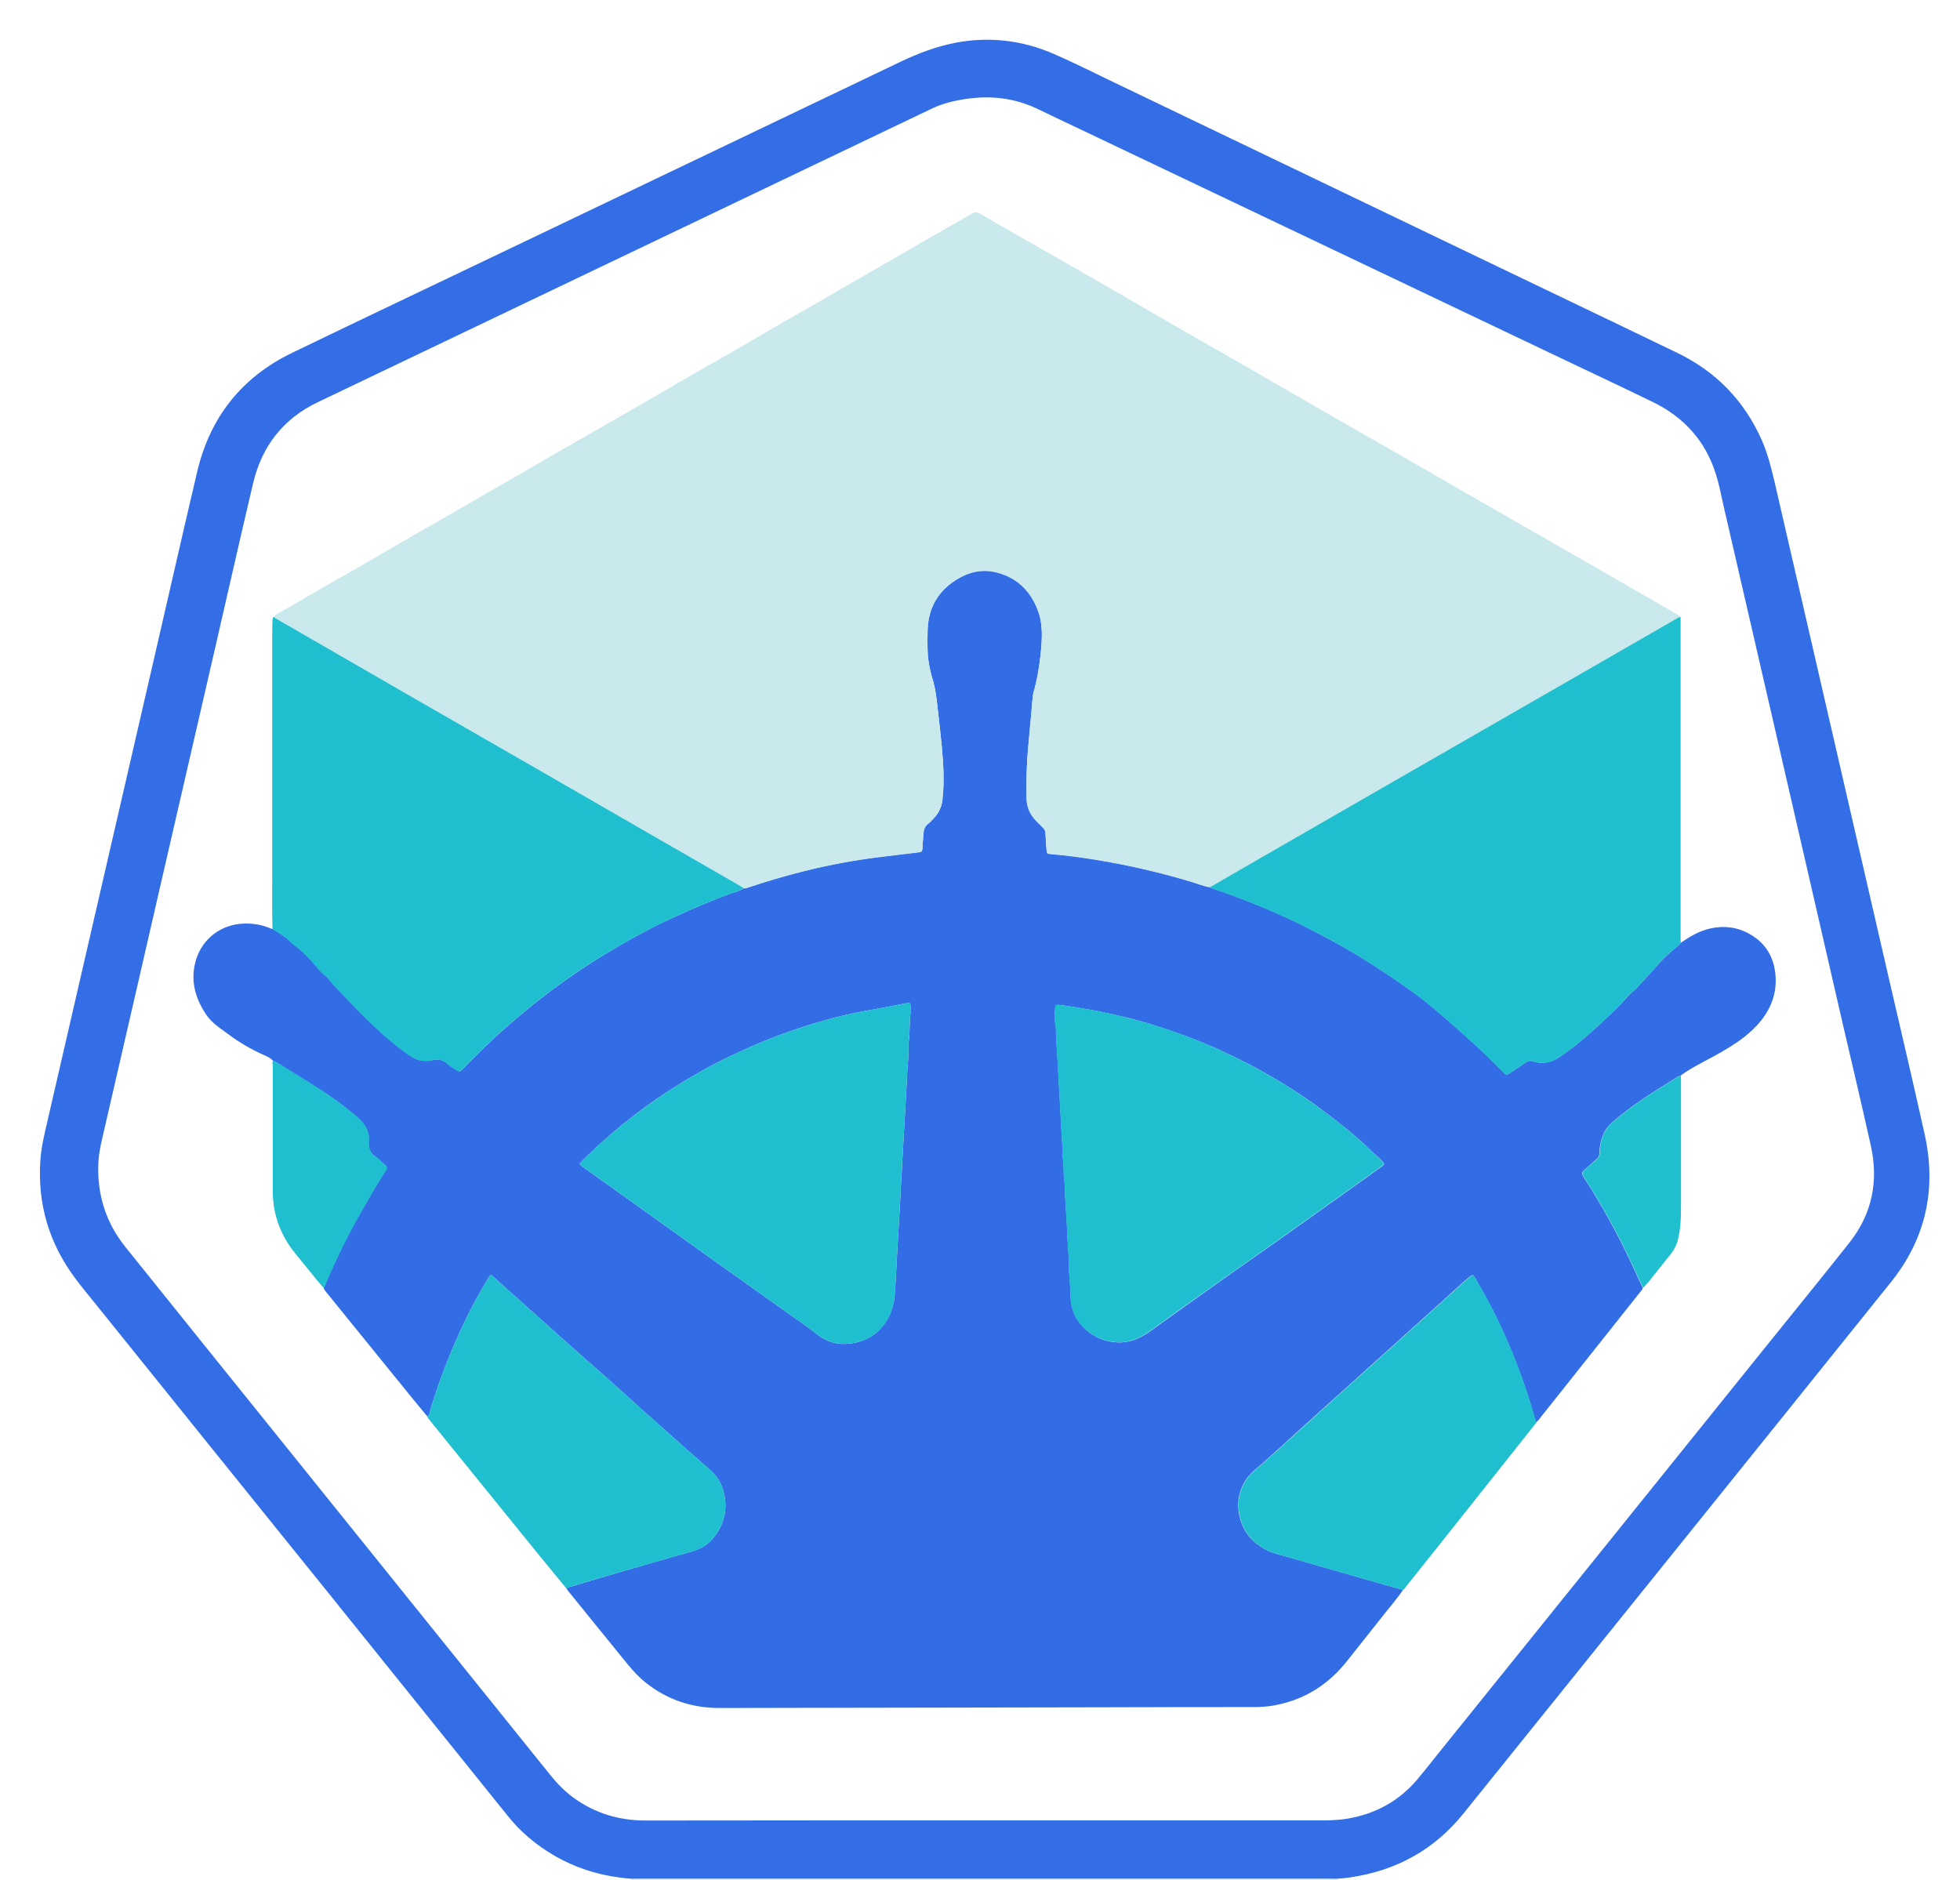 <svg width="49" height="47" viewBox="0 0 49 47" fill="none" xmlns="http://www.w3.org/2000/svg">
<path d="M15.784 46.993C15.784 46.986 15.784 46.976 15.784 46.969C15.879 46.969 15.978 46.966 16.073 46.966C21.768 46.966 27.462 46.966 33.156 46.966C33.248 46.966 33.34 46.966 33.433 46.969C33.433 46.976 33.433 46.986 33.433 46.993C27.547 46.993 21.666 46.993 15.784 46.993Z" fill="#C9E9EC"/>
<path d="M33.432 46.969C33.34 46.969 33.248 46.966 33.156 46.966C27.462 46.966 21.768 46.966 16.073 46.966C15.978 46.966 15.879 46.966 15.784 46.969C14.907 46.905 14.113 46.625 13.41 46.093C13.144 45.892 12.902 45.66 12.694 45.398C11.17 43.505 9.649 41.616 8.129 39.724C6.219 37.357 4.313 34.991 2.41 32.625C2.226 32.396 2.035 32.171 1.862 31.933C1.22 31.063 0.937 30.091 1.009 29.014C1.033 28.663 1.118 28.322 1.197 27.981C1.667 25.935 2.141 23.885 2.612 21.84C3.014 20.101 3.413 18.362 3.815 16.623C4.187 15.013 4.552 13.4 4.93 11.791C5.251 10.431 6.042 9.431 7.303 8.821C9.094 7.955 10.887 7.106 12.681 6.247C15.957 4.678 19.234 3.113 22.511 1.545C22.961 1.33 23.422 1.156 23.913 1.064C24.748 0.91 25.559 1.009 26.333 1.343C26.824 1.555 27.302 1.797 27.786 2.029C31.4 3.764 35.015 5.5 38.632 7.236C39.73 7.764 40.832 8.289 41.93 8.821C42.898 9.288 43.6 10.011 44.04 10.993C44.19 11.331 44.279 11.689 44.364 12.047C44.784 13.867 45.203 15.688 45.622 17.509C46.154 19.818 46.683 22.126 47.215 24.431C47.518 25.744 47.828 27.053 48.118 28.366C48.418 29.723 48.146 30.968 47.273 32.055C45.411 34.377 43.542 36.696 41.677 39.015C39.979 41.125 38.281 43.236 36.583 45.343C35.857 46.243 34.916 46.761 33.777 46.932C33.658 46.953 33.545 46.959 33.432 46.969ZM24.646 45.51C27.459 45.51 30.275 45.51 33.088 45.51C33.289 45.51 33.49 45.5 33.692 45.466C34.394 45.346 34.981 45.023 35.441 44.477C35.608 44.279 35.768 44.075 35.928 43.873C37.323 42.141 38.721 40.406 40.116 38.674C41.401 37.078 42.687 35.479 43.972 33.883C44.726 32.945 45.486 32.014 46.233 31.07C46.799 30.354 46.969 29.539 46.772 28.649C46.547 27.636 46.308 26.623 46.072 25.611C45.5 23.118 44.927 20.629 44.354 18.137C43.935 16.316 43.515 14.495 43.096 12.678C43.034 12.405 42.983 12.125 42.898 11.859C42.642 11.031 42.104 10.434 41.33 10.055C40.453 9.629 39.574 9.217 38.694 8.797C34.807 6.946 30.923 5.098 27.036 3.246C26.671 3.072 26.306 2.902 25.941 2.724C25.365 2.448 24.758 2.38 24.131 2.476C23.844 2.52 23.561 2.588 23.299 2.714C20.52 4.041 17.741 5.37 14.962 6.7C12.623 7.819 10.284 8.937 7.945 10.055C7.078 10.468 6.547 11.157 6.328 12.081C6.008 13.434 5.704 14.788 5.391 16.145C4.964 17.997 4.538 19.845 4.112 21.696C3.618 23.858 3.116 26.023 2.618 28.192C2.55 28.485 2.472 28.778 2.458 29.085C2.428 29.863 2.642 30.558 3.13 31.169C4.528 32.911 5.929 34.65 7.331 36.392C9.469 39.049 11.61 41.705 13.748 44.364C13.925 44.586 14.12 44.787 14.348 44.951C14.883 45.336 15.483 45.514 16.138 45.514C18.975 45.51 21.809 45.51 24.646 45.51Z" fill="#336EE6"/>
<path d="M6.823 26.518C6.765 26.45 6.683 26.416 6.601 26.378C6.287 26.238 5.991 26.068 5.718 25.863C5.517 25.713 5.299 25.584 5.152 25.362C4.865 24.932 4.75 24.479 4.906 23.978C5.07 23.459 5.534 23.115 6.076 23.091C6.298 23.081 6.512 23.111 6.72 23.193C6.751 23.207 6.785 23.224 6.819 23.221C6.962 23.32 7.116 23.398 7.242 23.524C7.334 23.616 7.447 23.688 7.546 23.776C7.702 23.916 7.839 24.08 7.975 24.237C8.057 24.329 8.159 24.4 8.234 24.492C8.367 24.663 8.521 24.81 8.671 24.966C9.152 25.471 9.643 25.962 10.215 26.368C10.396 26.497 10.584 26.555 10.809 26.504C10.938 26.474 11.068 26.484 11.177 26.586C11.242 26.644 11.32 26.688 11.392 26.736C11.491 26.801 11.491 26.801 11.576 26.716C11.937 26.351 12.299 25.989 12.688 25.652C12.964 25.41 13.247 25.174 13.537 24.949C13.946 24.632 14.365 24.336 14.802 24.056C15.275 23.753 15.76 23.476 16.258 23.217C16.462 23.108 16.674 23.013 16.885 22.914C17.318 22.712 17.758 22.528 18.204 22.361C18.337 22.31 18.481 22.279 18.607 22.204C18.658 22.204 18.702 22.187 18.747 22.17C19.169 22.027 19.599 21.904 20.032 21.792C20.728 21.615 21.437 21.485 22.15 21.403C22.422 21.372 22.698 21.335 22.971 21.304C23.029 21.297 23.057 21.28 23.06 21.219C23.063 21.1 23.08 20.984 23.084 20.864C23.091 20.755 23.111 20.66 23.207 20.588C23.254 20.551 23.295 20.503 23.34 20.459C23.466 20.329 23.541 20.176 23.561 19.992C23.612 19.545 23.585 19.098 23.544 18.651C23.517 18.358 23.483 18.069 23.449 17.775C23.418 17.492 23.391 17.209 23.302 16.936C23.275 16.848 23.258 16.759 23.237 16.667C23.176 16.377 23.186 16.081 23.189 15.787C23.196 15.276 23.387 14.857 23.81 14.556C24.141 14.318 24.506 14.205 24.915 14.307C25.423 14.434 25.754 14.761 25.941 15.242C26.078 15.59 26.054 15.951 26.02 16.309C25.986 16.647 25.931 16.988 25.835 17.318C25.825 17.359 25.822 17.404 25.815 17.448C25.788 17.755 25.764 18.058 25.733 18.365C25.679 18.897 25.648 19.432 25.665 19.968C25.672 20.145 25.726 20.302 25.835 20.442C25.907 20.53 25.992 20.609 26.071 20.687C26.112 20.725 26.132 20.766 26.136 20.823C26.142 20.96 26.153 21.096 26.163 21.229C26.17 21.338 26.173 21.342 26.275 21.349C26.647 21.379 27.015 21.43 27.384 21.488C28.198 21.621 29 21.806 29.791 22.044C29.941 22.089 30.087 22.15 30.244 22.177C30.268 22.191 30.289 22.204 30.316 22.211C30.77 22.358 31.213 22.535 31.656 22.719C32.021 22.873 32.379 23.037 32.73 23.217C33.132 23.422 33.528 23.637 33.917 23.869C34.425 24.179 34.922 24.506 35.403 24.861C35.741 25.11 36.058 25.386 36.372 25.665C36.685 25.945 37.002 26.221 37.299 26.521C37.388 26.61 37.48 26.702 37.569 26.791C37.657 26.879 37.664 26.883 37.766 26.814C37.896 26.729 38.022 26.644 38.148 26.559C38.203 26.521 38.254 26.511 38.322 26.532C38.557 26.61 38.779 26.569 38.984 26.429C39.215 26.272 39.437 26.098 39.648 25.918C39.942 25.662 40.228 25.396 40.501 25.12C40.596 25.024 40.678 24.912 40.781 24.823C40.907 24.718 41.012 24.598 41.121 24.479C41.224 24.363 41.33 24.254 41.428 24.138C41.538 24.012 41.653 23.896 41.78 23.787C41.861 23.715 41.957 23.657 42.022 23.568C42.247 23.415 42.479 23.275 42.748 23.214C43.096 23.135 43.43 23.176 43.74 23.35C44.143 23.575 44.351 23.933 44.388 24.387C44.426 24.874 44.248 25.287 43.917 25.642C43.662 25.918 43.348 26.119 43.028 26.306C42.731 26.477 42.421 26.62 42.134 26.808C42.093 26.835 42.056 26.862 42.015 26.89C41.926 26.917 41.855 26.978 41.776 27.026C41.295 27.323 40.818 27.626 40.385 27.991C40.279 28.079 40.174 28.175 40.109 28.305C40.034 28.461 39.993 28.625 39.989 28.799C39.989 28.867 39.979 28.925 39.921 28.973C39.839 29.041 39.768 29.116 39.686 29.184C39.522 29.314 39.522 29.324 39.635 29.498C39.638 29.501 39.642 29.505 39.642 29.508C39.959 29.999 40.245 30.504 40.511 31.022C40.709 31.407 40.886 31.806 41.07 32.199C41.063 32.239 41.033 32.267 41.009 32.297C40.16 33.368 39.311 34.435 38.459 35.506C38.441 35.526 38.421 35.544 38.404 35.56C38.346 35.417 38.315 35.267 38.271 35.121C37.998 34.241 37.657 33.389 37.224 32.57C37.112 32.359 36.989 32.151 36.87 31.939C36.825 31.864 36.815 31.861 36.74 31.922C36.638 32.004 36.539 32.093 36.443 32.181C36.177 32.427 35.905 32.669 35.635 32.911C35.373 33.146 35.107 33.385 34.844 33.624C34.582 33.862 34.319 34.098 34.053 34.336C33.791 34.572 33.528 34.81 33.262 35.049C32.999 35.284 32.737 35.526 32.471 35.762C32.246 35.963 32.028 36.174 31.799 36.372C31.68 36.474 31.571 36.587 31.448 36.686C31.339 36.774 31.233 36.87 31.155 36.986C30.994 37.228 30.93 37.487 30.967 37.78C31.025 38.217 31.25 38.524 31.629 38.732C31.803 38.827 31.997 38.868 32.188 38.923C32.873 39.12 33.559 39.315 34.244 39.513C34.52 39.591 34.8 39.669 35.076 39.748C34.923 39.976 34.738 40.184 34.568 40.402C34.271 40.778 33.971 41.153 33.675 41.528C33.211 42.114 32.614 42.493 31.878 42.632C31.7 42.666 31.52 42.677 31.342 42.677C29.985 42.677 28.631 42.68 27.274 42.684C24.185 42.69 21.096 42.694 18.003 42.701C17.308 42.704 16.684 42.499 16.138 42.063C15.916 41.886 15.739 41.667 15.562 41.449C15.108 40.89 14.655 40.331 14.201 39.772C14.188 39.755 14.178 39.734 14.164 39.717C14.195 39.683 14.239 39.673 14.28 39.663C14.59 39.57 14.9 39.478 15.211 39.386C15.906 39.185 16.605 38.98 17.304 38.786C17.567 38.711 17.765 38.565 17.915 38.34C18.112 38.043 18.177 37.722 18.109 37.378C18.065 37.146 17.956 36.935 17.782 36.778C17.679 36.686 17.574 36.59 17.468 36.498C17.141 36.219 16.827 35.929 16.506 35.646C16.274 35.438 16.039 35.237 15.811 35.025C15.483 34.729 15.156 34.432 14.822 34.142C14.587 33.938 14.358 33.73 14.126 33.525C13.796 33.232 13.465 32.935 13.138 32.642C12.872 32.403 12.602 32.161 12.336 31.922C12.268 31.861 12.265 31.861 12.213 31.946C12.125 32.089 12.04 32.233 11.961 32.376C11.794 32.679 11.637 32.986 11.494 33.303C11.306 33.712 11.136 34.132 10.986 34.555C10.901 34.797 10.819 35.042 10.747 35.291C10.737 35.332 10.741 35.394 10.676 35.404C10.42 35.093 10.164 34.783 9.912 34.469C9.322 33.743 8.732 33.013 8.142 32.287C8.122 32.263 8.108 32.236 8.091 32.212C8.204 31.922 8.337 31.643 8.466 31.36C8.63 31.015 8.804 30.678 8.995 30.347C9.203 29.989 9.404 29.624 9.632 29.276C9.683 29.198 9.683 29.171 9.605 29.109C9.533 29.051 9.475 28.976 9.397 28.928C9.23 28.826 9.203 28.68 9.216 28.502C9.227 28.363 9.182 28.236 9.1 28.12C9.015 27.994 8.899 27.906 8.783 27.81C8.545 27.612 8.292 27.428 8.033 27.261C7.743 27.074 7.45 26.893 7.153 26.712C7.051 26.644 6.945 26.566 6.823 26.518ZM22.763 25.318C22.763 25.273 22.763 25.229 22.763 25.185C22.763 25.181 22.763 25.174 22.763 25.171C22.76 25.072 22.753 25.065 22.658 25.082C22.354 25.14 22.051 25.202 21.744 25.253C21.178 25.352 20.625 25.495 20.08 25.672C19.541 25.846 19.016 26.054 18.501 26.289C17.939 26.545 17.396 26.842 16.875 27.172C16.363 27.496 15.876 27.848 15.412 28.24C15.108 28.495 14.815 28.758 14.539 29.038C14.478 29.099 14.478 29.106 14.549 29.157C14.682 29.253 14.812 29.345 14.945 29.44C15.34 29.723 15.736 30.003 16.131 30.286C16.65 30.657 17.171 31.029 17.69 31.401C18.3 31.834 18.91 32.267 19.521 32.703C19.831 32.925 20.148 33.136 20.448 33.371C20.735 33.593 21.055 33.641 21.389 33.566C21.959 33.443 22.313 32.966 22.364 32.403C22.388 32.12 22.402 31.837 22.416 31.554C22.433 31.24 22.453 30.927 22.47 30.61C22.487 30.299 22.508 29.989 22.521 29.679C22.538 29.372 22.559 29.068 22.572 28.762C22.589 28.444 22.61 28.124 22.627 27.807C22.644 27.493 22.664 27.179 22.678 26.862C22.688 26.617 22.722 26.375 22.712 26.129C22.712 26.112 22.712 26.095 22.712 26.078C22.753 25.826 22.729 25.57 22.763 25.318ZM26.371 25.369H26.374C26.374 25.43 26.364 25.495 26.378 25.553C26.419 25.758 26.401 25.962 26.419 26.167C26.442 26.47 26.456 26.777 26.473 27.084C26.49 27.421 26.514 27.756 26.528 28.093C26.538 28.352 26.572 28.608 26.562 28.867C26.562 28.881 26.562 28.895 26.565 28.908C26.606 29.109 26.582 29.317 26.61 29.522C26.63 29.665 26.623 29.808 26.633 29.955C26.651 30.282 26.678 30.61 26.688 30.937C26.698 31.196 26.732 31.452 26.722 31.711C26.722 31.721 26.722 31.728 26.722 31.738C26.756 31.997 26.756 32.263 26.773 32.522C26.777 32.57 26.787 32.618 26.797 32.666C26.852 32.901 26.978 33.089 27.159 33.249C27.373 33.436 27.626 33.542 27.909 33.559C28.226 33.58 28.499 33.464 28.751 33.283C29.334 32.863 29.92 32.447 30.503 32.031C30.882 31.762 31.264 31.496 31.642 31.23C32.304 30.763 32.962 30.293 33.623 29.822C33.923 29.607 34.224 29.396 34.52 29.181C34.626 29.106 34.623 29.102 34.53 29.004C34.452 28.918 34.36 28.854 34.278 28.772C34.05 28.543 33.801 28.332 33.548 28.131C33.143 27.807 32.723 27.496 32.28 27.217C31.717 26.859 31.134 26.542 30.524 26.265C29.941 26 29.341 25.778 28.73 25.594C28.522 25.532 28.311 25.471 28.096 25.423C27.772 25.348 27.448 25.273 27.121 25.222C26.923 25.191 26.726 25.154 26.528 25.13C26.381 25.113 26.378 25.123 26.378 25.267C26.371 25.297 26.371 25.331 26.371 25.369Z" fill="#326DE6"/>
<path d="M30.244 22.184C30.087 22.157 29.941 22.095 29.791 22.051C29 21.812 28.198 21.628 27.384 21.495C27.015 21.437 26.647 21.386 26.275 21.355C26.173 21.349 26.17 21.345 26.163 21.236C26.153 21.1 26.142 20.967 26.136 20.83C26.132 20.772 26.108 20.731 26.071 20.694C25.989 20.616 25.907 20.537 25.836 20.448C25.727 20.309 25.669 20.152 25.665 19.974C25.648 19.439 25.679 18.904 25.733 18.372C25.764 18.068 25.788 17.762 25.815 17.455C25.819 17.41 25.822 17.366 25.836 17.325C25.931 16.994 25.986 16.657 26.02 16.316C26.054 15.958 26.078 15.596 25.941 15.248C25.754 14.768 25.423 14.444 24.915 14.314C24.506 14.212 24.141 14.325 23.81 14.563C23.391 14.863 23.196 15.283 23.19 15.794C23.186 16.087 23.176 16.384 23.237 16.674C23.254 16.762 23.271 16.855 23.302 16.943C23.391 17.216 23.418 17.499 23.449 17.782C23.479 18.075 23.517 18.365 23.544 18.658C23.585 19.105 23.612 19.552 23.561 19.998C23.541 20.179 23.466 20.336 23.34 20.465C23.295 20.51 23.258 20.558 23.207 20.595C23.111 20.667 23.091 20.762 23.084 20.871C23.077 20.991 23.063 21.107 23.06 21.226C23.057 21.287 23.033 21.304 22.971 21.311C22.699 21.342 22.422 21.379 22.15 21.41C21.434 21.492 20.728 21.621 20.032 21.799C19.599 21.911 19.169 22.034 18.747 22.177C18.702 22.191 18.655 22.211 18.607 22.211C18.556 22.181 18.505 22.146 18.45 22.116C17.734 21.703 17.021 21.294 16.305 20.881C15.347 20.329 14.389 19.777 13.431 19.224C12.343 18.597 11.255 17.973 10.168 17.349C9.09 16.728 8.016 16.108 6.942 15.487C6.911 15.47 6.877 15.46 6.86 15.426C6.877 15.361 6.935 15.347 6.983 15.32C7.365 15.098 7.747 14.877 8.132 14.655C8.456 14.471 8.78 14.287 9.1 14.103C9.462 13.895 9.82 13.684 10.178 13.476C10.495 13.291 10.816 13.111 11.136 12.927C11.498 12.719 11.855 12.511 12.217 12.303C12.486 12.146 12.756 11.992 13.025 11.839C13.513 11.556 14 11.269 14.491 10.99C14.982 10.707 15.473 10.431 15.961 10.148C16.442 9.871 16.922 9.588 17.403 9.312C17.727 9.125 18.051 8.944 18.372 8.76C18.733 8.552 19.091 8.34 19.449 8.132C19.766 7.948 20.087 7.768 20.407 7.583C20.728 7.399 21.045 7.215 21.362 7.031C21.618 6.884 21.87 6.738 22.126 6.591C22.433 6.414 22.739 6.237 23.046 6.059C23.305 5.909 23.561 5.763 23.82 5.613C23.977 5.524 24.134 5.439 24.288 5.343C24.363 5.295 24.421 5.295 24.502 5.343C25.055 5.667 25.61 5.981 26.166 6.298C26.763 6.639 27.36 6.98 27.956 7.324C28.502 7.638 29.048 7.958 29.593 8.272C30.163 8.6 30.735 8.923 31.305 9.251C31.912 9.599 32.515 9.953 33.126 10.304C33.695 10.632 34.268 10.956 34.837 11.283C35.41 11.61 35.983 11.944 36.556 12.272C37.159 12.62 37.763 12.964 38.367 13.312C38.902 13.619 39.437 13.926 39.972 14.232C40.549 14.563 41.125 14.897 41.701 15.228C41.797 15.283 41.889 15.341 41.984 15.395C42.005 15.405 42.022 15.419 42.025 15.443C41.974 15.433 41.943 15.467 41.906 15.487C41.033 15.992 40.157 16.493 39.284 16.998C37.906 17.789 36.532 18.58 35.154 19.371C33.893 20.097 32.631 20.823 31.37 21.55C30.988 21.754 30.616 21.969 30.244 22.184Z" fill="#C9E9EC"/>
<path d="M30.244 22.184C30.616 21.969 30.988 21.751 31.359 21.54C32.621 20.813 33.883 20.087 35.144 19.361C36.522 18.57 37.896 17.779 39.273 16.988C40.146 16.486 41.023 15.982 41.896 15.477C41.933 15.457 41.967 15.422 42.015 15.433C42.015 18.12 42.015 20.806 42.015 23.493C42.015 23.521 42.018 23.544 42.018 23.572C41.954 23.66 41.858 23.722 41.776 23.79C41.65 23.899 41.531 24.015 41.425 24.141C41.326 24.257 41.221 24.37 41.118 24.482C41.009 24.602 40.903 24.721 40.777 24.827C40.675 24.915 40.593 25.024 40.498 25.123C40.225 25.403 39.938 25.665 39.645 25.921C39.434 26.105 39.212 26.276 38.98 26.433C38.776 26.572 38.554 26.613 38.319 26.535C38.254 26.514 38.199 26.525 38.145 26.562C38.019 26.647 37.889 26.733 37.763 26.818C37.661 26.886 37.654 26.886 37.565 26.794C37.477 26.705 37.385 26.613 37.296 26.525C36.999 26.228 36.682 25.948 36.368 25.669C36.055 25.389 35.737 25.113 35.4 24.864C34.919 24.509 34.425 24.182 33.913 23.872C33.528 23.637 33.129 23.422 32.727 23.221C32.376 23.043 32.017 22.876 31.653 22.723C31.213 22.539 30.77 22.365 30.313 22.215C30.289 22.211 30.268 22.198 30.244 22.184Z" fill="#20BFCF"/>
<path d="M6.853 15.422C6.87 15.457 6.908 15.467 6.935 15.484C8.009 16.104 9.087 16.725 10.161 17.346C11.249 17.973 12.336 18.597 13.424 19.221C14.382 19.773 15.34 20.326 16.298 20.878C17.015 21.291 17.727 21.7 18.443 22.112C18.498 22.143 18.549 22.177 18.6 22.208C18.474 22.279 18.331 22.314 18.198 22.365C17.751 22.532 17.311 22.716 16.878 22.917C16.667 23.016 16.459 23.115 16.251 23.221C15.753 23.48 15.269 23.759 14.795 24.059C14.358 24.339 13.939 24.636 13.53 24.953C13.24 25.178 12.957 25.413 12.681 25.655C12.292 25.993 11.931 26.354 11.569 26.719C11.484 26.804 11.484 26.804 11.385 26.739C11.313 26.692 11.235 26.647 11.17 26.589C11.061 26.487 10.931 26.477 10.802 26.508C10.58 26.562 10.393 26.501 10.209 26.371C9.636 25.969 9.145 25.474 8.664 24.97C8.517 24.816 8.361 24.666 8.228 24.496C8.153 24.4 8.05 24.332 7.968 24.24C7.832 24.083 7.696 23.919 7.539 23.78C7.44 23.695 7.327 23.623 7.235 23.527C7.113 23.401 6.956 23.323 6.812 23.224C6.799 22.774 6.806 22.32 6.806 21.87C6.806 19.852 6.806 17.837 6.806 15.818C6.806 15.716 6.809 15.617 6.812 15.514C6.816 15.48 6.809 15.439 6.853 15.422Z" fill="#20BFCF"/>
<path d="M35.083 39.751C34.807 39.672 34.527 39.594 34.251 39.516C33.566 39.321 32.88 39.127 32.195 38.926C32.007 38.871 31.813 38.83 31.636 38.735C31.257 38.527 31.032 38.217 30.974 37.783C30.937 37.49 30.998 37.228 31.162 36.989C31.24 36.873 31.346 36.778 31.455 36.689C31.578 36.59 31.687 36.477 31.806 36.375C32.035 36.178 32.253 35.966 32.478 35.765C32.744 35.53 33.006 35.291 33.269 35.052C33.531 34.813 33.794 34.578 34.06 34.34C34.322 34.104 34.585 33.866 34.851 33.627C35.114 33.388 35.376 33.153 35.642 32.914C35.911 32.672 36.184 32.43 36.45 32.185C36.546 32.096 36.645 32.007 36.747 31.925C36.822 31.864 36.832 31.867 36.876 31.942C36.996 32.151 37.118 32.358 37.231 32.573C37.661 33.388 38.005 34.241 38.278 35.124C38.322 35.27 38.353 35.42 38.411 35.564C37.688 36.474 36.968 37.381 36.246 38.291C35.86 38.776 35.472 39.263 35.083 39.751Z" fill="#20BFCF"/>
<path d="M10.676 35.403C10.741 35.393 10.734 35.332 10.747 35.291C10.819 35.042 10.901 34.797 10.986 34.554C11.136 34.128 11.306 33.712 11.494 33.303C11.637 32.986 11.794 32.679 11.961 32.376C12.04 32.229 12.125 32.086 12.213 31.946C12.265 31.861 12.271 31.861 12.336 31.922C12.602 32.161 12.872 32.403 13.138 32.642C13.468 32.935 13.796 33.231 14.126 33.525C14.358 33.733 14.59 33.941 14.822 34.142C15.156 34.432 15.483 34.728 15.811 35.025C16.039 35.233 16.275 35.438 16.506 35.645C16.827 35.932 17.144 36.218 17.468 36.498C17.574 36.59 17.679 36.682 17.782 36.778C17.959 36.938 18.065 37.146 18.109 37.378C18.177 37.722 18.109 38.046 17.915 38.339C17.765 38.564 17.567 38.714 17.304 38.786C16.605 38.984 15.91 39.185 15.211 39.386C14.9 39.475 14.59 39.57 14.28 39.662C14.239 39.676 14.195 39.683 14.164 39.717C13.946 39.451 13.724 39.181 13.506 38.916C12.572 37.763 11.637 36.611 10.703 35.458C10.7 35.441 10.689 35.42 10.676 35.403Z" fill="#20BFCF"/>
<path d="M6.823 26.518C6.945 26.565 7.051 26.644 7.164 26.712C7.457 26.893 7.754 27.073 8.043 27.261C8.303 27.431 8.555 27.612 8.794 27.81C8.909 27.905 9.025 27.997 9.111 28.12C9.189 28.236 9.237 28.362 9.227 28.502C9.213 28.68 9.24 28.826 9.407 28.928C9.482 28.976 9.54 29.051 9.615 29.109C9.694 29.171 9.694 29.198 9.643 29.276C9.411 29.621 9.213 29.985 9.005 30.347C8.814 30.678 8.64 31.015 8.476 31.36C8.343 31.639 8.21 31.922 8.101 32.212C7.883 31.966 7.685 31.704 7.474 31.452C7.409 31.373 7.348 31.295 7.286 31.213C6.976 30.783 6.819 30.302 6.819 29.774C6.819 28.727 6.819 27.68 6.819 26.63C6.809 26.593 6.806 26.555 6.823 26.518Z" fill="#20BFCF"/>
<path d="M41.077 32.198C40.893 31.806 40.716 31.407 40.518 31.022C40.252 30.504 39.962 29.996 39.648 29.508C39.645 29.505 39.642 29.501 39.642 29.498C39.532 29.324 39.529 29.317 39.693 29.184C39.775 29.119 39.846 29.041 39.928 28.973C39.986 28.925 39.993 28.867 39.996 28.799C40 28.625 40.037 28.461 40.116 28.304C40.18 28.171 40.283 28.079 40.392 27.991C40.825 27.626 41.302 27.322 41.783 27.026C41.861 26.978 41.93 26.917 42.022 26.889C42.022 26.92 42.025 26.951 42.025 26.981C42.025 28.066 42.025 29.146 42.025 30.231C42.025 30.48 42.011 30.729 41.953 30.974C41.919 31.117 41.855 31.244 41.763 31.36C41.575 31.591 41.391 31.827 41.207 32.059C41.159 32.106 41.115 32.154 41.077 32.198Z" fill="#20BFCF"/>
<path d="M22.763 25.317C22.729 25.57 22.753 25.826 22.712 26.078C22.709 26.095 22.709 26.112 22.712 26.129C22.722 26.375 22.688 26.62 22.678 26.862C22.664 27.176 22.644 27.489 22.627 27.807C22.61 28.124 22.589 28.444 22.572 28.761C22.555 29.068 22.538 29.372 22.521 29.679C22.504 29.989 22.487 30.299 22.47 30.61C22.453 30.923 22.433 31.237 22.416 31.554C22.402 31.837 22.388 32.123 22.364 32.403C22.317 32.969 21.962 33.443 21.389 33.566C21.055 33.637 20.735 33.593 20.448 33.371C20.148 33.139 19.831 32.925 19.521 32.703C18.91 32.27 18.3 31.837 17.69 31.401C17.168 31.029 16.65 30.657 16.131 30.286C15.736 30.003 15.34 29.723 14.945 29.44C14.812 29.345 14.679 29.252 14.549 29.157C14.481 29.106 14.478 29.102 14.539 29.038C14.815 28.755 15.108 28.492 15.412 28.24C15.876 27.851 16.367 27.496 16.875 27.172C17.396 26.842 17.939 26.545 18.501 26.289C19.016 26.054 19.541 25.846 20.08 25.672C20.625 25.495 21.178 25.352 21.744 25.253C22.051 25.198 22.354 25.14 22.658 25.082C22.753 25.065 22.76 25.069 22.763 25.171C22.763 25.174 22.763 25.181 22.763 25.184C22.763 25.229 22.763 25.273 22.763 25.317Z" fill="#20BFCF"/>
<path d="M26.371 25.369C26.371 25.334 26.371 25.297 26.371 25.263C26.371 25.12 26.374 25.11 26.521 25.127C26.719 25.15 26.916 25.188 27.114 25.219C27.442 25.27 27.765 25.341 28.089 25.42C28.301 25.471 28.512 25.529 28.724 25.59C29.337 25.774 29.934 25.996 30.517 26.262C31.124 26.538 31.707 26.855 32.273 27.213C32.713 27.493 33.133 27.8 33.542 28.127C33.794 28.328 34.043 28.54 34.271 28.768C34.353 28.85 34.445 28.915 34.524 29C34.616 29.099 34.619 29.099 34.513 29.177C34.217 29.392 33.917 29.607 33.617 29.818C32.959 30.289 32.297 30.759 31.636 31.227C31.257 31.496 30.875 31.762 30.497 32.028C29.91 32.444 29.324 32.86 28.744 33.279C28.492 33.46 28.219 33.579 27.902 33.556C27.619 33.535 27.367 33.433 27.152 33.245C26.971 33.088 26.845 32.901 26.79 32.662C26.78 32.614 26.77 32.57 26.767 32.519C26.749 32.256 26.749 31.994 26.715 31.735C26.715 31.724 26.715 31.718 26.715 31.707C26.726 31.448 26.691 31.192 26.681 30.933C26.671 30.606 26.644 30.279 26.627 29.951C26.62 29.808 26.623 29.662 26.603 29.518C26.576 29.314 26.599 29.106 26.558 28.904C26.555 28.891 26.555 28.877 26.555 28.864C26.569 28.605 26.531 28.349 26.521 28.09C26.507 27.752 26.487 27.418 26.466 27.08C26.449 26.773 26.436 26.47 26.412 26.163C26.395 25.959 26.412 25.75 26.371 25.549C26.357 25.491 26.367 25.427 26.367 25.365C26.374 25.369 26.371 25.369 26.371 25.369Z" fill="#20BFCF"/>
</svg>
